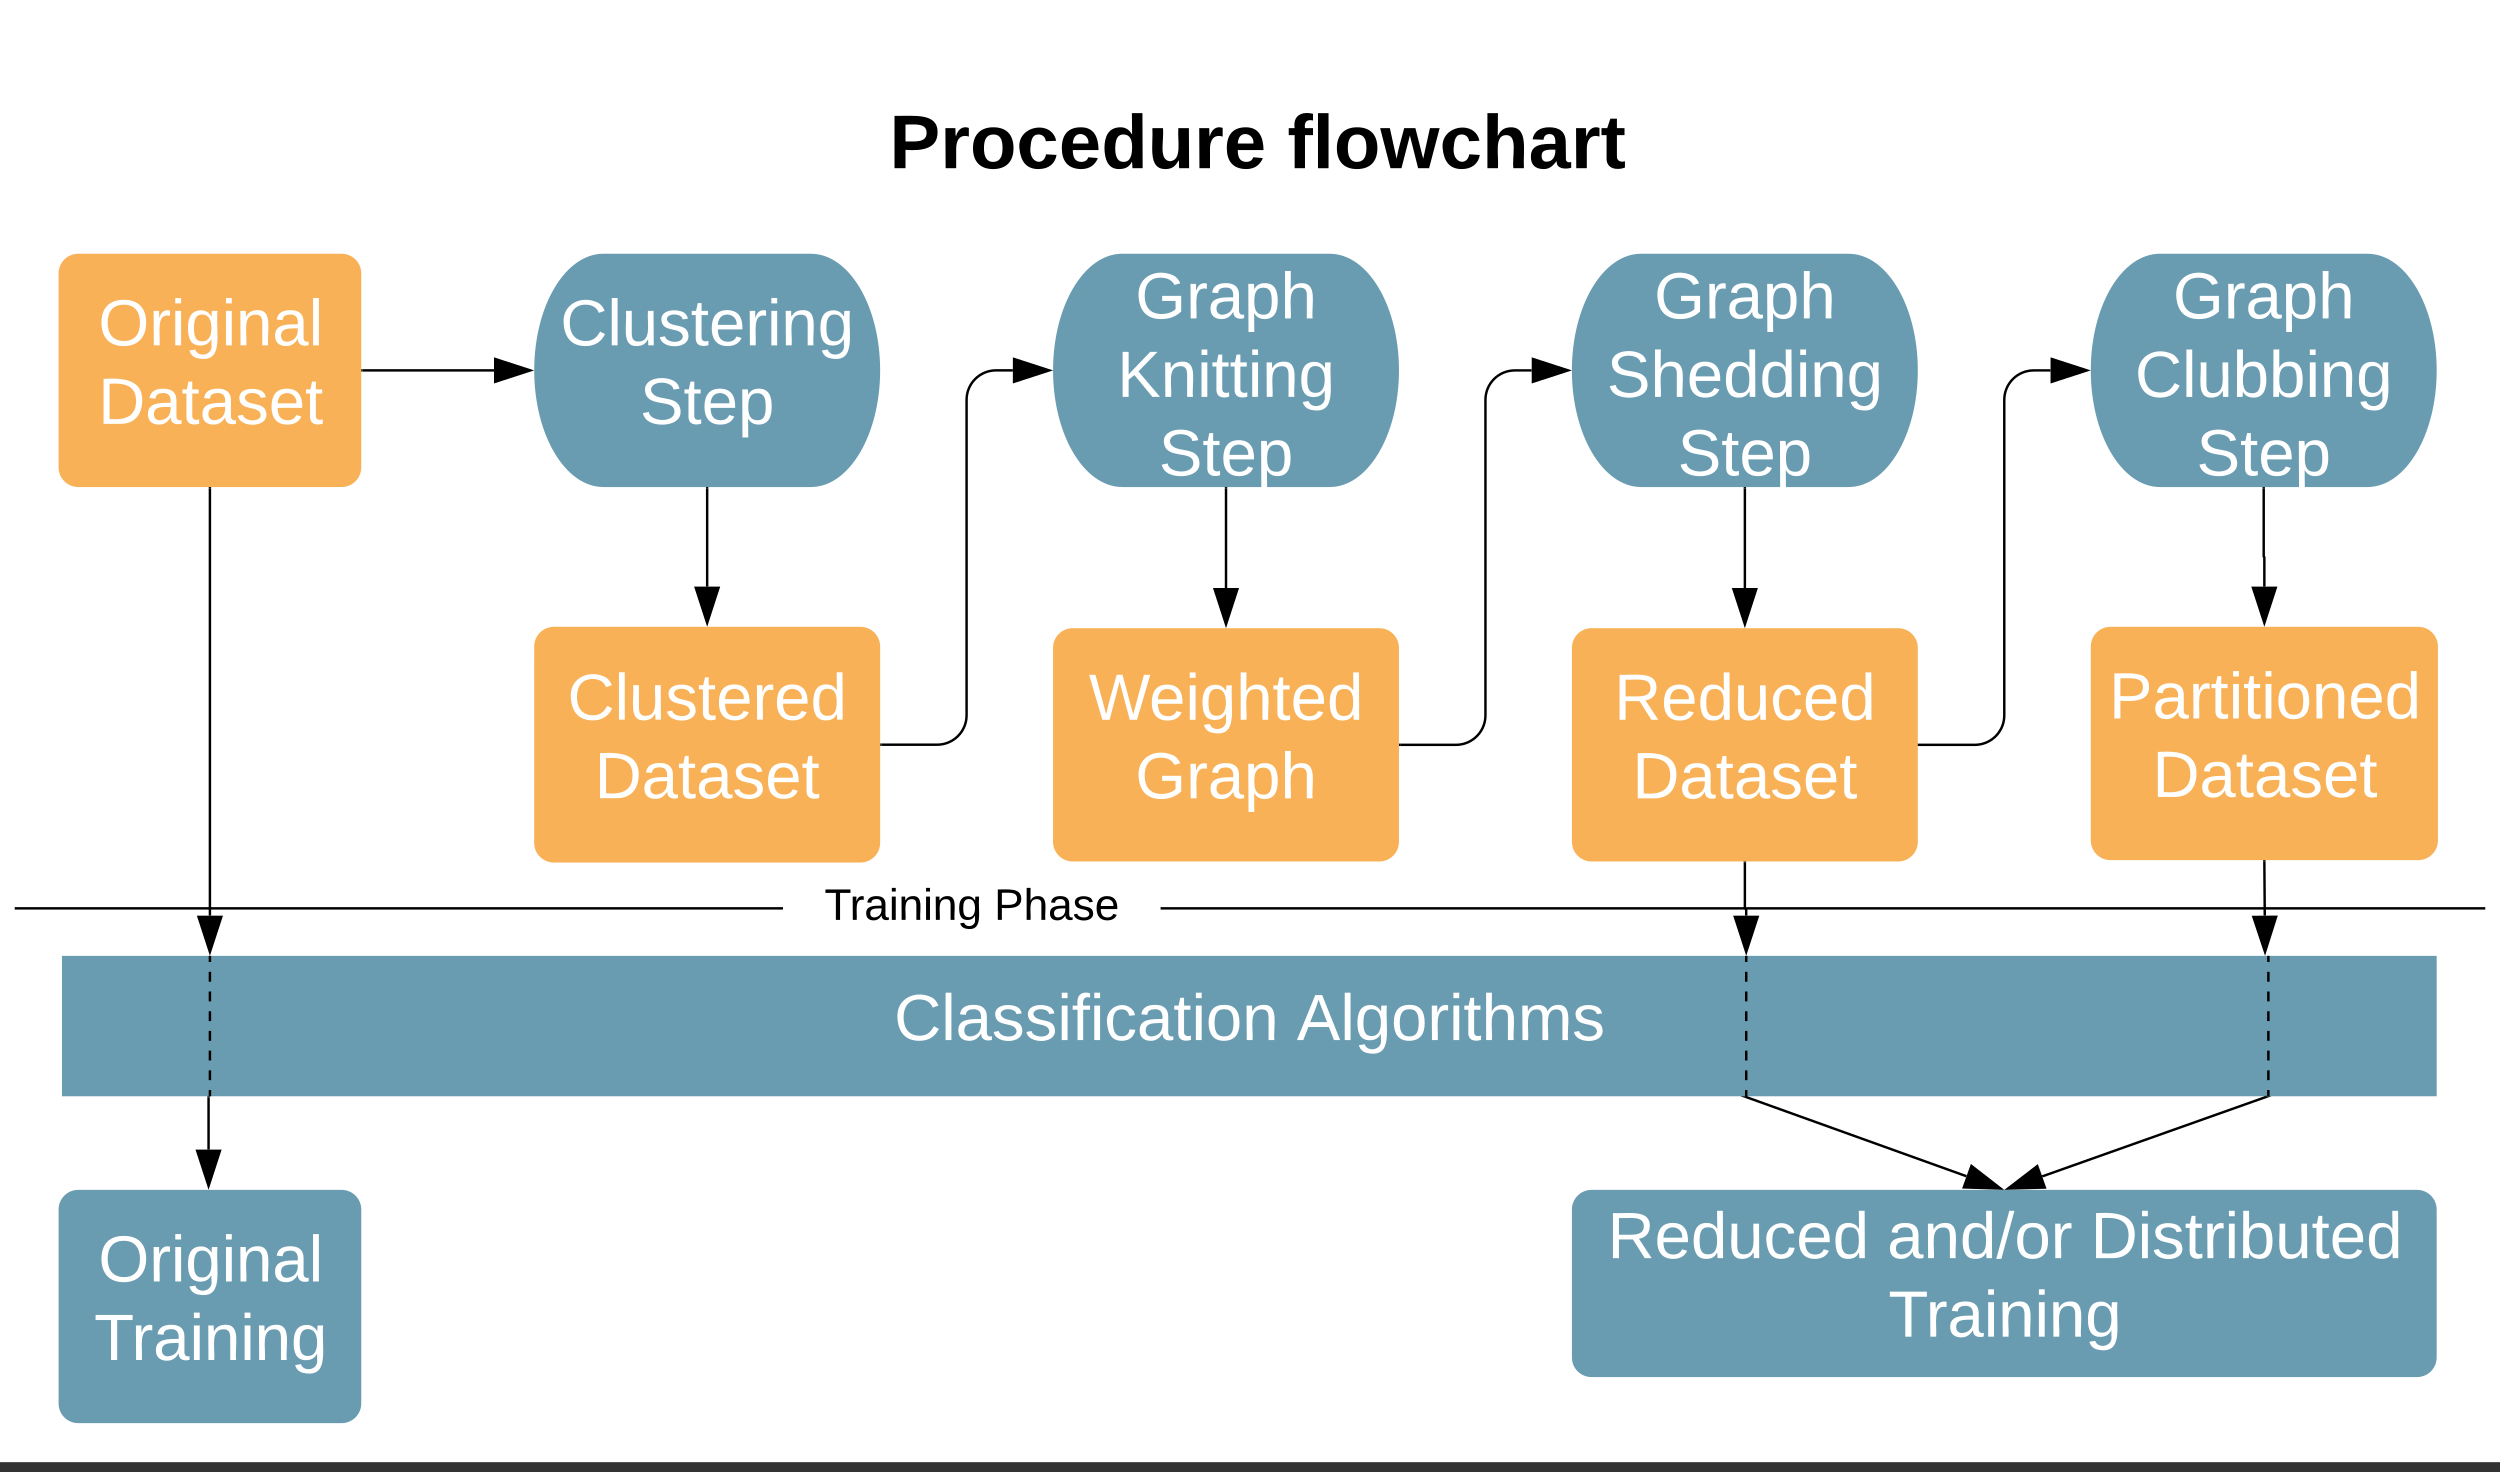 <svg xmlns="http://www.w3.org/2000/svg" xmlns:xlink="http://www.w3.org/1999/xlink" xmlns:lucid="lucid" width="1018.87" height="600"><rect width="100%" height="100%" fill="#333333" stroke="none"/><g transform="translate(-27 -160)" lucid:page-tab-id="0_0"><path d="M0 0h1070.87v755.9H0z" fill="#fff"/><path d="M366.25 188c0-4.42 3.6-8 8-8h323.22c4.42 0 8 3.58 8 8v65.4c0 4.42-3.58 8-8 8H374.25c-4.4 0-8-3.58-8-8z" stroke="#000" stroke-opacity="0" stroke-width="2" fill="#fff" fill-opacity="0"/><use xlink:href="#a" transform="matrix(1,0,0,1,370.255,184) translate(19.242 44.562)"/><use xlink:href="#b" transform="matrix(1,0,0,1,370.255,184) translate(181.452 44.562)"/><path d="M50.88 271.42c0-4.42 3.58-8 8-8h107.35c4.42 0 8 3.58 8 8v79.07c0 4.4-3.58 8-8 8H58.88c-4.42 0-8-3.6-8-8z" stroke="#000" stroke-opacity="0" stroke-width="2" fill="#f8b156"/><use xlink:href="#c" transform="matrix(1,0,0,1,55.879,268.417) translate(11.222 32.333)"/><use xlink:href="#d" transform="matrix(1,0,0,1,55.879,268.417) translate(11.111 64.333)"/><path d="M357.5 263.42c15.56 0 28.2 21.28 28.2 47.53 0 26.26-12.64 47.54-28.2 47.54h-84.6c-15.56 0-28.18-21.3-28.18-47.55 0-26.25 12.62-47.53 28.2-47.53z" stroke="#000" stroke-opacity="0" stroke-width="2" fill="#699cb1"/><use xlink:href="#e" transform="matrix(1,0,0,1,249.715,268.417) translate(5.648 32.333)"/><use xlink:href="#f" transform="matrix(1,0,0,1,249.715,268.417) translate(38.093 64.333)"/><path d="M50.88 652.93c0-4.42 3.58-8 8-8h107.35c4.42 0 8 3.58 8 8V732c0 4.42-3.58 8-8 8H58.88c-4.42 0-8-3.58-8-8z" stroke="#000" stroke-opacity="0" stroke-width="2" fill="#699cb1"/><use xlink:href="#c" transform="matrix(1,0,0,1,55.879,649.928) translate(11.222 32.333)"/><use xlink:href="#g" transform="matrix(1,0,0,1,55.879,649.928) translate(9.481 64.333)"/><path d="M568.95 263.42c15.57 0 28.2 21.28 28.2 47.53 0 26.26-12.63 47.54-28.2 47.54h-84.58c-15.57 0-28.2-21.3-28.2-47.55 0-26.25 12.63-47.53 28.2-47.53z" stroke="#000" stroke-opacity="0" stroke-width="2" fill="#699cb1"/><use xlink:href="#h" transform="matrix(1,0,0,1,461.173,268.417) translate(28.5 21.333)"/><use xlink:href="#i" transform="matrix(1,0,0,1,461.173,268.417) translate(21.13 53.333)"/><use xlink:href="#f" transform="matrix(1,0,0,1,461.173,268.417) translate(38.093 85.333)"/><path d="M780.4 263.42c15.58 0 28.2 21.28 28.2 47.53 0 26.26-12.62 47.54-28.2 47.54h-84.58c-15.57 0-28.2-21.3-28.2-47.55 0-26.25 12.63-47.53 28.2-47.53z" stroke="#000" stroke-opacity="0" stroke-width="2" fill="#699cb1"/><use xlink:href="#h" transform="matrix(1,0,0,1,672.63,268.417) translate(28.5 21.333)"/><use xlink:href="#j" transform="matrix(1,0,0,1,672.63,268.417) translate(9.241 53.333)"/><use xlink:href="#f" transform="matrix(1,0,0,1,672.63,268.417) translate(38.093 85.333)"/><path d="M991.87 263.42c15.57 0 28.2 21.28 28.2 47.53 0 26.26-12.63 47.54-28.2 47.54h-84.6c-15.56 0-28.18-21.3-28.18-47.55 0-26.25 12.6-47.53 28.18-47.53z" stroke="#000" stroke-opacity="0" stroke-width="2" fill="#699cb1"/><use xlink:href="#k" transform="matrix(1,0,0,1,884.088,268.417) translate(28.5 21.333)"/><use xlink:href="#l" transform="matrix(1,0,0,1,884.088,268.417) translate(13.019 53.333)"/><use xlink:href="#m" transform="matrix(1,0,0,1,884.088,268.417) translate(38.093 85.333)"/><path d="M174.73 310.95h53.6" stroke="#000" fill="none"/><path d="M174.74 311.45h-.5v-1h.5zM243.1 310.95l-14.27 4.64v-9.28z"/><path d="M244.7 310.95l-16.37 5.33v-10.65zm-15.37 3.95l12.15-3.95-12.15-3.94z"/><path d="M386.2 463.5h22.73c6.63 0 12-5.38 12-12V322.94c0-6.62 5.37-12 12-12h6.86" stroke="#000" fill="none"/><path d="M386.2 464h-.5v-1h.5zM454.55 310.95l-14.26 4.64v-9.28z"/><path d="M456.17 310.95l-16.38 5.33v-10.65zm-15.38 3.95l12.14-3.95L440.8 307z"/><path d="M597.64 463.56h22.75c6.6 0 12-5.37 12-12v-128.6c0-6.63 5.36-12 12-12h6.85" stroke="#000" fill="none"/><path d="M597.66 464.06h-.52v-1h.52zM666 310.95l-14.25 4.64v-9.28z"/><path d="M667.63 310.95l-16.38 5.33v-10.65zm-15.38 3.95l12.14-3.95-12.15-3.94z"/><path d="M667.63 424.02c0-4.42 3.58-8 8-8H800.6c4.42 0 8 3.58 8 8v79.07c0 4.4-3.58 8-8 8H675.63c-4.42 0-8-3.6-8-8z" stroke="#000" stroke-opacity="0" stroke-width="2" fill="#f8b156"/><use xlink:href="#n" transform="matrix(1,0,0,1,672.63,421.022) translate(12.204 32.333)"/><use xlink:href="#d" transform="matrix(1,0,0,1,672.63,421.022) translate(19.611 64.333)"/><path d="M879.1 423.46c0-4.4 3.57-8 8-8h125.47c4.42 0 8 3.6 8 8v79.08c0 4.42-3.58 8-8 8H887.1c-4.43 0-8-3.58-8-8z" stroke="#000" stroke-opacity="0" stroke-width="2" fill="#f8b156"/><use xlink:href="#o" transform="matrix(1,0,0,1,884.088,420.465) translate(2.407 32.333)"/><use xlink:href="#p" transform="matrix(1,0,0,1,884.088,420.465) translate(20.111 64.333)"/><path d="M738.12 359v40.64" stroke="#000" fill="none"/><path d="M738.62 359h-1v-.5h1zM738.12 414.4l-4.64-14.26h9.27z"/><path d="M738.12 416.02l-5.33-16.38h10.64zm-3.95-15.38l3.95 12.15 3.94-12.16z"/><path d="M949.57 359v27.85c0 .07.06.13.13.13s.13.05.13.13v11.98" stroke="#000" fill="none"/><path d="M950.07 359h-1v-.5h1zM949.83 413.85l-4.63-14.27h9.27z"/><path d="M949.83 415.46l-5.32-16.38h10.65zm-3.95-15.38l3.95 12.15 3.95-12.15z"/><path d="M809.1 463.56h22.74c6.63 0 12-5.37 12-12v-128.6c0-6.63 5.38-12 12-12h6.86" stroke="#000" fill="none"/><path d="M809.1 464.06h-.5v-1h.5zM877.47 310.95l-14.27 4.64v-9.28z"/><path d="M879.1 310.95l-16.4 5.33v-10.65zm-15.4 3.95l12.15-3.95L863.7 307z"/><path d="M33.5 530.2h1005.87M33.5 530.2H33M1039.35 530.2h.52" stroke="#000" fill="none"/><path d="M52.26 549.55h967.8v57.23H52.26z" stroke="#000" stroke-opacity="0" stroke-width="2" fill="#699cb1"/><use xlink:href="#q" transform="matrix(1,0,0,1,57.264,554.55) translate(334.148 29.333)"/><use xlink:href="#r" transform="matrix(1,0,0,1,57.264,554.55) translate(498.222 29.333)"/><path d="M112.55 359v174.17" stroke="#000" fill="none"/><path d="M113.05 359h-1v-.5h1zM112.55 547.93l-4.63-14.26h9.27z"/><path d="M112.55 549.55l-5.32-16.38h10.65zm-3.94-15.38l3.95 12.14 3.95-12.13z"/><path d="M738.12 511.6v18.45c0 .15.12.27.27.27.14 0 .27.13.27.28v2.57" stroke="#000" fill="none"/><path d="M738.62 511.6h-1v-.5h1zM738.67 547.93l-4.64-14.26h9.27z"/><path d="M738.67 549.55l-5.33-16.38H744zm-3.95-15.38l3.95 12.14 3.94-12.13z"/><path d="M949.83 511.04l.17 22.13" stroke="#000" fill="none"/><path d="M950.33 511.05h-1v-.5h1zM950.1 547.93l-4.73-14.23 9.27-.07z"/><path d="M950.12 549.55l-5.44-16.34 10.64-.07zm-4.06-15.35l4.04 12.1 3.86-12.16z"/><path d="M112 607.28v21.26" stroke="#000" fill="none"/><path d="M112.5 607.3h-1v-.52h1zM112 643.3l-4.63-14.26h9.27z"/><path d="M112 644.93l-5.32-16.4h10.64zm-3.95-15.4L112 641.7l3.95-12.16z"/><path d="M667.63 652.93c0-4.42 3.58-8 8-8h336.43c4.42 0 8 3.58 8 8v60.3c0 4.42-3.58 8-8 8H675.63c-4.42 0-8-3.58-8-8z" stroke="#000" stroke-opacity="0" stroke-width="2" fill="#699cb1"/><use xlink:href="#s" transform="matrix(1,0,0,1,672.63,649.928) translate(9.5 22.833)"/><use xlink:href="#t" transform="matrix(1,0,0,1,672.63,649.928) translate(123.5 22.833)"/><use xlink:href="#u" transform="matrix(1,0,0,1,672.63,649.928) translate(206.389 22.833)"/><use xlink:href="#g" transform="matrix(1,0,0,1,672.63,649.928) translate(123.981 54.833)"/><path d="M738.2 606.95l90.23 32.43" stroke="#000" fill="none"/><path d="M738.04 607.42l-1.8-.64h2.03zM842.32 644.38l-15-.46 3.15-8.73z"/><path d="M843.84 644.93l-17.2-.54 3.6-10.02zm-15.8-1.5l12.76.4-10.1-7.82z"/><path d="M950.84 606.94l-91.56 32.5" stroke="#000" fill="none"/><path d="M951 607.42l-.23-.64h2.04zM860.36 643.98l-15 .4 11.9-9.13z"/><path d="M861.07 644.46l-17.22.47 13.65-10.5zm-14.18-.6l12.76-.36-2.64-7.44z"/><path d="M112.55 550.05v56.23" fill="none"/><path d="M112.55 550.05v2m0 4.02v4.02m0 4v4.02m0 4.02v4.02m0 4v4.03m0 4v4.02m0 4.02v4m0 4.03v2" stroke="#000" fill="none"/><path d="M113.05 550.06h-1v-.5h1zM113.05 606.78h-1v-.52h1z"/><path d="M951.47 550.05v56.23" fill="none"/><path d="M951.47 550.05v2m0 4.02v4.02m0 4v4.02m0 4.02v4.02m0 4v4.03m0 4v4.02m0 4.02v4m0 4.03v2" stroke="#000" fill="none"/><path d="M951.97 550.06h-1v-.5h1zM951.97 606.78h-1v-.52h1z"/><path d="M738.67 550.05v56.23" fill="none"/><path d="M738.67 550.05v2m0 4.02v4.02m0 4v4.02m0 4.02v4.02m0 4v4.03m0 4v4.02m0 4.02v4m0 4.03v2" stroke="#000" fill="none"/><path d="M739.17 550.06h-1v-.5h1zM739.17 606.78h-1v-.52h1z"/><path d="M346.1 515.5H500v29.46H346.1z" stroke="#000" stroke-opacity="0" stroke-width="2" fill="#fff"/><g><use xlink:href="#v" transform="matrix(1,0,0,1,351.086,520.499) translate(11.925 14.4)"/><use xlink:href="#w" transform="matrix(1,0,0,1,351.086,520.499) translate(81.075 14.4)"/></g><path d="M244.72 423.46c0-4.4 3.58-8 8-8H377.7c4.4 0 8 3.6 8 8v80.06c0 4.42-3.6 8-8 8H252.7c-4.42 0-8-3.58-8-8z" stroke="#000" stroke-opacity="0" stroke-width="2" fill="#f8b156"/><g><use xlink:href="#x" transform="matrix(1,0,0,1,249.715,420.465) translate(8.574 32.833)"/><use xlink:href="#d" transform="matrix(1,0,0,1,249.715,420.465) translate(19.611 64.833)"/></g><path d="M315.2 359v40.08" stroke="#000" fill="none"/><path d="M315.7 359h-1v-.5h1zM315.2 413.85l-4.63-14.27h9.27z"/><path d="M315.2 415.46l-5.32-16.38h10.64zm-3.95-15.38l3.95 12.15 3.95-12.15z"/><path d="M456.17 424.02c0-4.42 3.58-8 8-8h124.97c4.42 0 8 3.58 8 8v79.07c0 4.4-3.58 8-8 8H464.17c-4.42 0-8-3.6-8-8z" stroke="#000" stroke-opacity="0" stroke-width="2" fill="#f8b156"/><g><use xlink:href="#y" transform="matrix(1,0,0,1,461.173,421.022) translate(9.537 32.333)"/><use xlink:href="#z" transform="matrix(1,0,0,1,461.173,421.022) translate(28.5 64.333)"/></g><path d="M526.66 359v40.64" stroke="#000" fill="none"/><path d="M527.16 359h-1v-.5h1zM526.66 414.4l-4.64-14.26h9.27z"/><path d="M526.66 416.02l-5.32-16.38h10.64zm-3.95-15.38l3.96 12.15 3.95-12.16z"/><defs><path d="M24-248c93 1 206-16 204 79-1 75-69 88-152 82V0H24v-248zm52 121c47 0 100 7 100-41 0-47-54-39-100-39v80" id="A"/><path d="M135-150c-39-12-60 13-60 57V0H25l-1-190h47c2 13-1 29 3 40 6-28 27-53 61-41v41" id="B"/><path d="M110-194c64 0 96 36 96 99 0 64-35 99-97 99-61 0-95-36-95-99 0-62 34-99 96-99zm-1 164c35 0 45-28 45-65 0-40-10-65-43-65-34 0-45 26-45 65 0 36 10 65 43 65" id="C"/><path d="M190-63c-7 42-38 67-86 67-59 0-84-38-90-98-12-110 154-137 174-36l-49 2c-2-19-15-32-35-32-30 0-35 28-38 64-6 74 65 87 74 30" id="D"/><path d="M185-48c-13 30-37 53-82 52C43 2 14-33 14-96s30-98 90-98c62 0 83 45 84 108H66c0 31 8 55 39 56 18 0 30-7 34-22zm-45-69c5-46-57-63-70-21-2 6-4 13-4 21h74" id="E"/><path d="M88-194c31-1 46 15 58 34l-1-101h50l1 261h-48c-2-10 0-23-3-31C134-8 116 4 84 4 32 4 16-41 15-95c0-56 19-97 73-99zm17 164c33 0 40-30 41-66 1-37-9-64-41-64s-38 30-39 65c0 43 13 65 39 65" id="F"/><path d="M85 4C-2 5 27-109 22-190h50c7 57-23 150 33 157 60-5 35-97 40-157h50l1 190h-47c-2-12 1-28-3-38-12 25-28 42-61 42" id="G"/><g id="a"><use transform="matrix(0.086,0,0,0.086,0,0)" xlink:href="#A"/><use transform="matrix(0.086,0,0,0.086,20.741,0)" xlink:href="#B"/><use transform="matrix(0.086,0,0,0.086,32.84,0)" xlink:href="#C"/><use transform="matrix(0.086,0,0,0.086,51.765,0)" xlink:href="#D"/><use transform="matrix(0.086,0,0,0.086,69.049,0)" xlink:href="#E"/><use transform="matrix(0.086,0,0,0.086,86.333,0)" xlink:href="#F"/><use transform="matrix(0.086,0,0,0.086,105.259,0)" xlink:href="#G"/><use transform="matrix(0.086,0,0,0.086,124.185,0)" xlink:href="#B"/><use transform="matrix(0.086,0,0,0.086,136.284,0)" xlink:href="#E"/></g><path d="M121-226c-27-7-43 5-38 36h38v33H83V0H34v-157H6v-33h28c-9-59 32-81 87-68v32" id="H"/><path d="M25 0v-261h50V0H25" id="I"/><path d="M231 0h-52l-39-155L100 0H48L-1-190h46L77-45c9-52 24-97 36-145h53l37 145 32-145h46" id="J"/><path d="M114-157C55-157 80-60 75 0H25v-261h50l-1 109c12-26 28-41 61-42 86-1 58 113 63 194h-50c-7-57 23-157-34-157" id="K"/><path d="M133-34C117-15 103 5 69 4 32 3 11-16 11-54c-1-60 55-63 116-61 1-26-3-47-28-47-18 1-26 9-28 27l-52-2c7-38 36-58 82-57s74 22 75 68l1 82c-1 14 12 18 25 15v27c-30 8-71 5-69-32zm-48 3c29 0 43-24 42-57-32 0-66-3-65 30 0 17 8 27 23 27" id="L"/><path d="M115-3C79 11 28 4 28-45v-112H4v-33h27l15-45h31v45h36v33H77v99c-1 23 16 31 38 25v30" id="M"/><g id="b"><use transform="matrix(0.086,0,0,0.086,0,0)" xlink:href="#H"/><use transform="matrix(0.086,0,0,0.086,10.284,0)" xlink:href="#I"/><use transform="matrix(0.086,0,0,0.086,18.926,0)" xlink:href="#C"/><use transform="matrix(0.086,0,0,0.086,37.852,0)" xlink:href="#J"/><use transform="matrix(0.086,0,0,0.086,62.049,0)" xlink:href="#D"/><use transform="matrix(0.086,0,0,0.086,79.333,0)" xlink:href="#K"/><use transform="matrix(0.086,0,0,0.086,98.259,0)" xlink:href="#L"/><use transform="matrix(0.086,0,0,0.086,115.543,0)" xlink:href="#B"/><use transform="matrix(0.086,0,0,0.086,127.642,0)" xlink:href="#M"/></g><path fill="#fff" d="M140-251c81 0 123 46 123 126C263-46 219 4 140 4 59 4 17-45 17-125s42-126 123-126zm0 227c63 0 89-41 89-101s-29-99-89-99c-61 0-89 39-89 99S79-25 140-24" id="N"/><path fill="#fff" d="M114-163C36-179 61-72 57 0H25l-1-190h30c1 12-1 29 2 39 6-27 23-49 58-41v29" id="O"/><path fill="#fff" d="M24-231v-30h32v30H24zM24 0v-190h32V0H24" id="P"/><path fill="#fff" d="M177-190C167-65 218 103 67 71c-23-6-38-20-44-43l32-5c15 47 100 32 89-28v-30C133-14 115 1 83 1 29 1 15-40 15-95c0-56 16-97 71-98 29-1 48 16 59 35 1-10 0-23 2-32h30zM94-22c36 0 50-32 50-73 0-42-14-75-50-75-39 0-46 34-46 75s6 73 46 73" id="Q"/><path fill="#fff" d="M117-194c89-4 53 116 60 194h-32v-121c0-31-8-49-39-48C34-167 62-67 57 0H25l-1-190h30c1 10-1 24 2 32 11-22 29-35 61-36" id="R"/><path fill="#fff" d="M141-36C126-15 110 5 73 4 37 3 15-17 15-53c-1-64 63-63 125-63 3-35-9-54-41-54-24 1-41 7-42 31l-33-3c5-37 33-52 76-52 45 0 72 20 72 64v82c-1 20 7 32 28 27v20c-31 9-61-2-59-35zM48-53c0 20 12 33 32 33 41-3 63-29 60-74-43 2-92-5-92 41" id="S"/><path fill="#fff" d="M24 0v-261h32V0H24" id="T"/><g id="c"><use transform="matrix(0.074,0,0,0.074,0,0)" xlink:href="#N"/><use transform="matrix(0.074,0,0,0.074,20.741,0)" xlink:href="#O"/><use transform="matrix(0.074,0,0,0.074,29.556,0)" xlink:href="#P"/><use transform="matrix(0.074,0,0,0.074,35.407,0)" xlink:href="#Q"/><use transform="matrix(0.074,0,0,0.074,50.222,0)" xlink:href="#P"/><use transform="matrix(0.074,0,0,0.074,56.074,0)" xlink:href="#R"/><use transform="matrix(0.074,0,0,0.074,70.889,0)" xlink:href="#S"/><use transform="matrix(0.074,0,0,0.074,85.704,0)" xlink:href="#T"/></g><path fill="#fff" d="M30-248c118-7 216 8 213 122C240-48 200 0 122 0H30v-248zM63-27c89 8 146-16 146-99s-60-101-146-95v194" id="U"/><path fill="#fff" d="M59-47c-2 24 18 29 38 22v24C64 9 27 4 27-40v-127H5v-23h24l9-43h21v43h35v23H59v120" id="V"/><path fill="#fff" d="M135-143c-3-34-86-38-87 0 15 53 115 12 119 90S17 21 10-45l28-5c4 36 97 45 98 0-10-56-113-15-118-90-4-57 82-63 122-42 12 7 21 19 24 35" id="W"/><path fill="#fff" d="M100-194c63 0 86 42 84 106H49c0 40 14 67 53 68 26 1 43-12 49-29l28 8c-11 28-37 45-77 45C44 4 14-33 15-96c1-61 26-98 85-98zm52 81c6-60-76-77-97-28-3 7-6 17-6 28h103" id="X"/><g id="d"><use transform="matrix(0.074,0,0,0.074,0,0)" xlink:href="#U"/><use transform="matrix(0.074,0,0,0.074,19.185,0)" xlink:href="#S"/><use transform="matrix(0.074,0,0,0.074,34,0)" xlink:href="#V"/><use transform="matrix(0.074,0,0,0.074,41.407,0)" xlink:href="#S"/><use transform="matrix(0.074,0,0,0.074,56.222,0)" xlink:href="#W"/><use transform="matrix(0.074,0,0,0.074,69.556,0)" xlink:href="#X"/><use transform="matrix(0.074,0,0,0.074,84.37,0)" xlink:href="#V"/></g><path fill="#fff" d="M212-179c-10-28-35-45-73-45-59 0-87 40-87 99 0 60 29 101 89 101 43 0 62-24 78-52l27 14C228-24 195 4 139 4 59 4 22-46 18-125c-6-104 99-153 187-111 19 9 31 26 39 46" id="Y"/><path fill="#fff" d="M84 4C-5 8 30-112 23-190h32v120c0 31 7 50 39 49 72-2 45-101 50-169h31l1 190h-30c-1-10 1-25-2-33-11 22-28 36-60 37" id="Z"/><g id="e"><use transform="matrix(0.074,0,0,0.074,0,0)" xlink:href="#Y"/><use transform="matrix(0.074,0,0,0.074,19.185,0)" xlink:href="#T"/><use transform="matrix(0.074,0,0,0.074,25.037,0)" xlink:href="#Z"/><use transform="matrix(0.074,0,0,0.074,39.852,0)" xlink:href="#W"/><use transform="matrix(0.074,0,0,0.074,53.185,0)" xlink:href="#V"/><use transform="matrix(0.074,0,0,0.074,60.593,0)" xlink:href="#X"/><use transform="matrix(0.074,0,0,0.074,75.407,0)" xlink:href="#O"/><use transform="matrix(0.074,0,0,0.074,84.222,0)" xlink:href="#P"/><use transform="matrix(0.074,0,0,0.074,90.074,0)" xlink:href="#R"/><use transform="matrix(0.074,0,0,0.074,104.889,0)" xlink:href="#Q"/></g><path fill="#fff" d="M185-189c-5-48-123-54-124 2 14 75 158 14 163 119 3 78-121 87-175 55-17-10-28-26-33-46l33-7c5 56 141 63 141-1 0-78-155-14-162-118-5-82 145-84 179-34 5 7 8 16 11 25" id="aa"/><path fill="#fff" d="M115-194c55 1 70 41 70 98S169 2 115 4C84 4 66-9 55-30l1 105H24l-1-265h31l2 30c10-21 28-34 59-34zm-8 174c40 0 45-34 45-75s-6-73-45-74c-42 0-51 32-51 76 0 43 10 73 51 73" id="ab"/><g id="f"><use transform="matrix(0.074,0,0,0.074,0,0)" xlink:href="#aa"/><use transform="matrix(0.074,0,0,0.074,17.778,0)" xlink:href="#V"/><use transform="matrix(0.074,0,0,0.074,25.185,0)" xlink:href="#X"/><use transform="matrix(0.074,0,0,0.074,40,0)" xlink:href="#ab"/></g><path fill="#fff" d="M127-220V0H93v-220H8v-28h204v28h-85" id="ac"/><g id="g"><use transform="matrix(0.074,0,0,0.074,0,0)" xlink:href="#ac"/><use transform="matrix(0.074,0,0,0.074,15.259,0)" xlink:href="#O"/><use transform="matrix(0.074,0,0,0.074,24.074,0)" xlink:href="#S"/><use transform="matrix(0.074,0,0,0.074,38.889,0)" xlink:href="#P"/><use transform="matrix(0.074,0,0,0.074,44.741,0)" xlink:href="#R"/><use transform="matrix(0.074,0,0,0.074,59.556,0)" xlink:href="#P"/><use transform="matrix(0.074,0,0,0.074,65.407,0)" xlink:href="#R"/><use transform="matrix(0.074,0,0,0.074,80.222,0)" xlink:href="#Q"/></g><path fill="#fff" d="M143 4C61 4 22-44 18-125c-5-107 100-154 193-111 17 8 29 25 37 43l-32 9c-13-25-37-40-76-40-61 0-88 39-88 99 0 61 29 100 91 101 35 0 62-11 79-27v-45h-74v-28h105v86C228-13 192 4 143 4" id="ad"/><path fill="#fff" d="M106-169C34-169 62-67 57 0H25v-261h32l-1 103c12-21 28-36 61-36 89 0 53 116 60 194h-32v-121c2-32-8-49-39-48" id="ae"/><g id="h"><use transform="matrix(0.074,0,0,0.074,0,0)" xlink:href="#ad"/><use transform="matrix(0.074,0,0,0.074,20.741,0)" xlink:href="#O"/><use transform="matrix(0.074,0,0,0.074,29.556,0)" xlink:href="#S"/><use transform="matrix(0.074,0,0,0.074,44.37,0)" xlink:href="#ab"/><use transform="matrix(0.074,0,0,0.074,59.185,0)" xlink:href="#ae"/></g><path fill="#fff" d="M194 0L95-120 63-95V0H30v-248h33v124l119-124h40L117-140 236 0h-42" id="af"/><g id="i"><use transform="matrix(0.074,0,0,0.074,0,0)" xlink:href="#af"/><use transform="matrix(0.074,0,0,0.074,17.778,0)" xlink:href="#R"/><use transform="matrix(0.074,0,0,0.074,32.593,0)" xlink:href="#P"/><use transform="matrix(0.074,0,0,0.074,38.444,0)" xlink:href="#V"/><use transform="matrix(0.074,0,0,0.074,45.852,0)" xlink:href="#V"/><use transform="matrix(0.074,0,0,0.074,53.259,0)" xlink:href="#P"/><use transform="matrix(0.074,0,0,0.074,59.111,0)" xlink:href="#R"/><use transform="matrix(0.074,0,0,0.074,73.926,0)" xlink:href="#Q"/></g><path fill="#fff" d="M85-194c31 0 48 13 60 33l-1-100h32l1 261h-30c-2-10 0-23-3-31C134-8 116 4 85 4 32 4 16-35 15-94c0-66 23-100 70-100zm9 24c-40 0-46 34-46 75 0 40 6 74 45 74 42 0 51-32 51-76 0-42-9-74-50-73" id="ag"/><g id="j"><use transform="matrix(0.074,0,0,0.074,0,0)" xlink:href="#aa"/><use transform="matrix(0.074,0,0,0.074,17.778,0)" xlink:href="#ae"/><use transform="matrix(0.074,0,0,0.074,32.593,0)" xlink:href="#X"/><use transform="matrix(0.074,0,0,0.074,47.407,0)" xlink:href="#ag"/><use transform="matrix(0.074,0,0,0.074,62.222,0)" xlink:href="#ag"/><use transform="matrix(0.074,0,0,0.074,77.037,0)" xlink:href="#P"/><use transform="matrix(0.074,0,0,0.074,82.889,0)" xlink:href="#R"/><use transform="matrix(0.074,0,0,0.074,97.704,0)" xlink:href="#Q"/></g><g id="k"><use transform="matrix(0.074,0,0,0.074,0,0)" xlink:href="#ad"/><use transform="matrix(0.074,0,0,0.074,20.741,0)" xlink:href="#O"/><use transform="matrix(0.074,0,0,0.074,29.556,0)" xlink:href="#S"/><use transform="matrix(0.074,0,0,0.074,44.37,0)" xlink:href="#ab"/><use transform="matrix(0.074,0,0,0.074,59.185,0)" xlink:href="#ae"/></g><path fill="#fff" d="M115-194c53 0 69 39 70 98 0 66-23 100-70 100C84 3 66-7 56-30L54 0H23l1-261h32v101c10-23 28-34 59-34zm-8 174c40 0 45-34 45-75 0-40-5-75-45-74-42 0-51 32-51 76 0 43 10 73 51 73" id="ah"/><g id="l"><use transform="matrix(0.074,0,0,0.074,0,0)" xlink:href="#Y"/><use transform="matrix(0.074,0,0,0.074,19.185,0)" xlink:href="#T"/><use transform="matrix(0.074,0,0,0.074,25.037,0)" xlink:href="#Z"/><use transform="matrix(0.074,0,0,0.074,39.852,0)" xlink:href="#ah"/><use transform="matrix(0.074,0,0,0.074,54.667,0)" xlink:href="#ah"/><use transform="matrix(0.074,0,0,0.074,69.481,0)" xlink:href="#P"/><use transform="matrix(0.074,0,0,0.074,75.333,0)" xlink:href="#R"/><use transform="matrix(0.074,0,0,0.074,90.148,0)" xlink:href="#Q"/></g><g id="m"><use transform="matrix(0.074,0,0,0.074,0,0)" xlink:href="#aa"/><use transform="matrix(0.074,0,0,0.074,17.778,0)" xlink:href="#V"/><use transform="matrix(0.074,0,0,0.074,25.185,0)" xlink:href="#X"/><use transform="matrix(0.074,0,0,0.074,40,0)" xlink:href="#ab"/></g><path fill="#fff" d="M233-177c-1 41-23 64-60 70L243 0h-38l-65-103H63V0H30v-248c88 3 205-21 203 71zM63-129c60-2 137 13 137-47 0-61-80-42-137-45v92" id="ai"/><path fill="#fff" d="M96-169c-40 0-48 33-48 73s9 75 48 75c24 0 41-14 43-38l32 2c-6 37-31 61-74 61-59 0-76-41-82-99-10-93 101-131 147-64 4 7 5 14 7 22l-32 3c-4-21-16-35-41-35" id="aj"/><g id="n"><use transform="matrix(0.074,0,0,0.074,0,0)" xlink:href="#ai"/><use transform="matrix(0.074,0,0,0.074,19.185,0)" xlink:href="#X"/><use transform="matrix(0.074,0,0,0.074,34,0)" xlink:href="#ag"/><use transform="matrix(0.074,0,0,0.074,48.815,0)" xlink:href="#Z"/><use transform="matrix(0.074,0,0,0.074,63.63,0)" xlink:href="#aj"/><use transform="matrix(0.074,0,0,0.074,76.963,0)" xlink:href="#X"/><use transform="matrix(0.074,0,0,0.074,91.778,0)" xlink:href="#ag"/></g><path fill="#fff" d="M30-248c87 1 191-15 191 75 0 78-77 80-158 76V0H30v-248zm33 125c57 0 124 11 124-50 0-59-68-47-124-48v98" id="ak"/><path fill="#fff" d="M100-194c62-1 85 37 85 99 1 63-27 99-86 99S16-35 15-95c0-66 28-99 85-99zM99-20c44 1 53-31 53-75 0-43-8-75-51-75s-53 32-53 75 10 74 51 75" id="al"/><g id="o"><use transform="matrix(0.074,0,0,0.074,0,0)" xlink:href="#ak"/><use transform="matrix(0.074,0,0,0.074,17.778,0)" xlink:href="#S"/><use transform="matrix(0.074,0,0,0.074,32.593,0)" xlink:href="#O"/><use transform="matrix(0.074,0,0,0.074,41.407,0)" xlink:href="#V"/><use transform="matrix(0.074,0,0,0.074,48.815,0)" xlink:href="#P"/><use transform="matrix(0.074,0,0,0.074,54.667,0)" xlink:href="#V"/><use transform="matrix(0.074,0,0,0.074,62.074,0)" xlink:href="#P"/><use transform="matrix(0.074,0,0,0.074,67.926,0)" xlink:href="#al"/><use transform="matrix(0.074,0,0,0.074,82.741,0)" xlink:href="#R"/><use transform="matrix(0.074,0,0,0.074,97.556,0)" xlink:href="#X"/><use transform="matrix(0.074,0,0,0.074,112.37,0)" xlink:href="#ag"/></g><g id="p"><use transform="matrix(0.074,0,0,0.074,0,0)" xlink:href="#U"/><use transform="matrix(0.074,0,0,0.074,19.185,0)" xlink:href="#S"/><use transform="matrix(0.074,0,0,0.074,34,0)" xlink:href="#V"/><use transform="matrix(0.074,0,0,0.074,41.407,0)" xlink:href="#S"/><use transform="matrix(0.074,0,0,0.074,56.222,0)" xlink:href="#W"/><use transform="matrix(0.074,0,0,0.074,69.556,0)" xlink:href="#X"/><use transform="matrix(0.074,0,0,0.074,84.37,0)" xlink:href="#V"/></g><path fill="#fff" d="M101-234c-31-9-42 10-38 44h38v23H63V0H32v-167H5v-23h27c-7-52 17-82 69-68v24" id="am"/><g id="q"><use transform="matrix(0.074,0,0,0.074,0,0)" xlink:href="#Y"/><use transform="matrix(0.074,0,0,0.074,19.185,0)" xlink:href="#T"/><use transform="matrix(0.074,0,0,0.074,25.037,0)" xlink:href="#S"/><use transform="matrix(0.074,0,0,0.074,39.852,0)" xlink:href="#W"/><use transform="matrix(0.074,0,0,0.074,53.185,0)" xlink:href="#W"/><use transform="matrix(0.074,0,0,0.074,66.519,0)" xlink:href="#P"/><use transform="matrix(0.074,0,0,0.074,72.37,0)" xlink:href="#am"/><use transform="matrix(0.074,0,0,0.074,79.778,0)" xlink:href="#P"/><use transform="matrix(0.074,0,0,0.074,85.63,0)" xlink:href="#aj"/><use transform="matrix(0.074,0,0,0.074,98.963,0)" xlink:href="#S"/><use transform="matrix(0.074,0,0,0.074,113.778,0)" xlink:href="#V"/><use transform="matrix(0.074,0,0,0.074,121.185,0)" xlink:href="#P"/><use transform="matrix(0.074,0,0,0.074,127.037,0)" xlink:href="#al"/><use transform="matrix(0.074,0,0,0.074,141.852,0)" xlink:href="#R"/></g><path fill="#fff" d="M205 0l-28-72H64L36 0H1l101-248h38L239 0h-34zm-38-99l-47-123c-12 45-31 82-46 123h93" id="an"/><path fill="#fff" d="M210-169c-67 3-38 105-44 169h-31v-121c0-29-5-50-35-48C34-165 62-65 56 0H25l-1-190h30c1 10-1 24 2 32 10-44 99-50 107 0 11-21 27-35 58-36 85-2 47 119 55 194h-31v-121c0-29-5-49-35-48" id="ao"/><g id="r"><use transform="matrix(0.074,0,0,0.074,0,0)" xlink:href="#an"/><use transform="matrix(0.074,0,0,0.074,17.778,0)" xlink:href="#T"/><use transform="matrix(0.074,0,0,0.074,23.63,0)" xlink:href="#Q"/><use transform="matrix(0.074,0,0,0.074,38.444,0)" xlink:href="#al"/><use transform="matrix(0.074,0,0,0.074,53.259,0)" xlink:href="#O"/><use transform="matrix(0.074,0,0,0.074,62.074,0)" xlink:href="#P"/><use transform="matrix(0.074,0,0,0.074,67.926,0)" xlink:href="#V"/><use transform="matrix(0.074,0,0,0.074,75.333,0)" xlink:href="#ae"/><use transform="matrix(0.074,0,0,0.074,90.148,0)" xlink:href="#ao"/><use transform="matrix(0.074,0,0,0.074,112.296,0)" xlink:href="#W"/></g><g id="s"><use transform="matrix(0.074,0,0,0.074,0,0)" xlink:href="#ai"/><use transform="matrix(0.074,0,0,0.074,19.185,0)" xlink:href="#X"/><use transform="matrix(0.074,0,0,0.074,34,0)" xlink:href="#ag"/><use transform="matrix(0.074,0,0,0.074,48.815,0)" xlink:href="#Z"/><use transform="matrix(0.074,0,0,0.074,63.63,0)" xlink:href="#aj"/><use transform="matrix(0.074,0,0,0.074,76.963,0)" xlink:href="#X"/><use transform="matrix(0.074,0,0,0.074,91.778,0)" xlink:href="#ag"/></g><path fill="#fff" d="M0 4l72-265h28L28 4H0" id="ap"/><g id="t"><use transform="matrix(0.074,0,0,0.074,0,0)" xlink:href="#S"/><use transform="matrix(0.074,0,0,0.074,14.815,0)" xlink:href="#R"/><use transform="matrix(0.074,0,0,0.074,29.63,0)" xlink:href="#ag"/><use transform="matrix(0.074,0,0,0.074,44.444,0)" xlink:href="#ap"/><use transform="matrix(0.074,0,0,0.074,51.852,0)" xlink:href="#al"/><use transform="matrix(0.074,0,0,0.074,66.667,0)" xlink:href="#O"/></g><g id="u"><use transform="matrix(0.074,0,0,0.074,0,0)" xlink:href="#U"/><use transform="matrix(0.074,0,0,0.074,19.185,0)" xlink:href="#P"/><use transform="matrix(0.074,0,0,0.074,25.037,0)" xlink:href="#W"/><use transform="matrix(0.074,0,0,0.074,38.37,0)" xlink:href="#V"/><use transform="matrix(0.074,0,0,0.074,45.778,0)" xlink:href="#O"/><use transform="matrix(0.074,0,0,0.074,54.593,0)" xlink:href="#P"/><use transform="matrix(0.074,0,0,0.074,60.444,0)" xlink:href="#ah"/><use transform="matrix(0.074,0,0,0.074,75.259,0)" xlink:href="#Z"/><use transform="matrix(0.074,0,0,0.074,90.074,0)" xlink:href="#V"/><use transform="matrix(0.074,0,0,0.074,97.481,0)" xlink:href="#X"/><use transform="matrix(0.074,0,0,0.074,112.296,0)" xlink:href="#ag"/></g><path d="M127-220V0H93v-220H8v-28h204v28h-85" id="aq"/><path d="M114-163C36-179 61-72 57 0H25l-1-190h30c1 12-1 29 2 39 6-27 23-49 58-41v29" id="ar"/><path d="M141-36C126-15 110 5 73 4 37 3 15-17 15-53c-1-64 63-63 125-63 3-35-9-54-41-54-24 1-41 7-42 31l-33-3c5-37 33-52 76-52 45 0 72 20 72 64v82c-1 20 7 32 28 27v20c-31 9-61-2-59-35zM48-53c0 20 12 33 32 33 41-3 63-29 60-74-43 2-92-5-92 41" id="as"/><path d="M24-231v-30h32v30H24zM24 0v-190h32V0H24" id="at"/><path d="M117-194c89-4 53 116 60 194h-32v-121c0-31-8-49-39-48C34-167 62-67 57 0H25l-1-190h30c1 10-1 24 2 32 11-22 29-35 61-36" id="au"/><path d="M177-190C167-65 218 103 67 71c-23-6-38-20-44-43l32-5c15 47 100 32 89-28v-30C133-14 115 1 83 1 29 1 15-40 15-95c0-56 16-97 71-98 29-1 48 16 59 35 1-10 0-23 2-32h30zM94-22c36 0 50-32 50-73 0-42-14-75-50-75-39 0-46 34-46 75s6 73 46 73" id="av"/><g id="v"><use transform="matrix(0.05,0,0,0.05,0,0)" xlink:href="#aq"/><use transform="matrix(0.05,0,0,0.05,10.3,0)" xlink:href="#ar"/><use transform="matrix(0.05,0,0,0.05,16.25,0)" xlink:href="#as"/><use transform="matrix(0.05,0,0,0.05,26.25,0)" xlink:href="#at"/><use transform="matrix(0.05,0,0,0.05,30.2,0)" xlink:href="#au"/><use transform="matrix(0.05,0,0,0.05,40.2,0)" xlink:href="#at"/><use transform="matrix(0.05,0,0,0.05,44.15,0)" xlink:href="#au"/><use transform="matrix(0.05,0,0,0.05,54.15,0)" xlink:href="#av"/></g><path d="M30-248c87 1 191-15 191 75 0 78-77 80-158 76V0H30v-248zm33 125c57 0 124 11 124-50 0-59-68-47-124-48v98" id="aw"/><path d="M106-169C34-169 62-67 57 0H25v-261h32l-1 103c12-21 28-36 61-36 89 0 53 116 60 194h-32v-121c2-32-8-49-39-48" id="ax"/><path d="M135-143c-3-34-86-38-87 0 15 53 115 12 119 90S17 21 10-45l28-5c4 36 97 45 98 0-10-56-113-15-118-90-4-57 82-63 122-42 12 7 21 19 24 35" id="ay"/><path d="M100-194c63 0 86 42 84 106H49c0 40 14 67 53 68 26 1 43-12 49-29l28 8c-11 28-37 45-77 45C44 4 14-33 15-96c1-61 26-98 85-98zm52 81c6-60-76-77-97-28-3 7-6 17-6 28h103" id="az"/><g id="w"><use transform="matrix(0.05,0,0,0.05,0,0)" xlink:href="#aw"/><use transform="matrix(0.05,0,0,0.05,12,0)" xlink:href="#ax"/><use transform="matrix(0.05,0,0,0.05,22,0)" xlink:href="#as"/><use transform="matrix(0.05,0,0,0.05,32,0)" xlink:href="#ay"/><use transform="matrix(0.05,0,0,0.05,41,0)" xlink:href="#az"/></g><g id="x"><use transform="matrix(0.074,0,0,0.074,0,0)" xlink:href="#Y"/><use transform="matrix(0.074,0,0,0.074,19.185,0)" xlink:href="#T"/><use transform="matrix(0.074,0,0,0.074,25.037,0)" xlink:href="#Z"/><use transform="matrix(0.074,0,0,0.074,39.852,0)" xlink:href="#W"/><use transform="matrix(0.074,0,0,0.074,53.185,0)" xlink:href="#V"/><use transform="matrix(0.074,0,0,0.074,60.593,0)" xlink:href="#X"/><use transform="matrix(0.074,0,0,0.074,75.407,0)" xlink:href="#O"/><use transform="matrix(0.074,0,0,0.074,84.222,0)" xlink:href="#X"/><use transform="matrix(0.074,0,0,0.074,99.037,0)" xlink:href="#ag"/></g><path fill="#fff" d="M266 0h-40l-56-210L115 0H75L2-248h35L96-30l15-64 43-154h32l59 218 59-218h35" id="aA"/><g id="y"><use transform="matrix(0.074,0,0,0.074,0,0)" xlink:href="#aA"/><use transform="matrix(0.074,0,0,0.074,24.593,0)" xlink:href="#X"/><use transform="matrix(0.074,0,0,0.074,39.407,0)" xlink:href="#P"/><use transform="matrix(0.074,0,0,0.074,45.259,0)" xlink:href="#Q"/><use transform="matrix(0.074,0,0,0.074,60.074,0)" xlink:href="#ae"/><use transform="matrix(0.074,0,0,0.074,74.889,0)" xlink:href="#V"/><use transform="matrix(0.074,0,0,0.074,82.296,0)" xlink:href="#X"/><use transform="matrix(0.074,0,0,0.074,97.111,0)" xlink:href="#ag"/></g><g id="z"><use transform="matrix(0.074,0,0,0.074,0,0)" xlink:href="#ad"/><use transform="matrix(0.074,0,0,0.074,20.741,0)" xlink:href="#O"/><use transform="matrix(0.074,0,0,0.074,29.556,0)" xlink:href="#S"/><use transform="matrix(0.074,0,0,0.074,44.37,0)" xlink:href="#ab"/><use transform="matrix(0.074,0,0,0.074,59.185,0)" xlink:href="#ae"/></g></defs></g></svg>